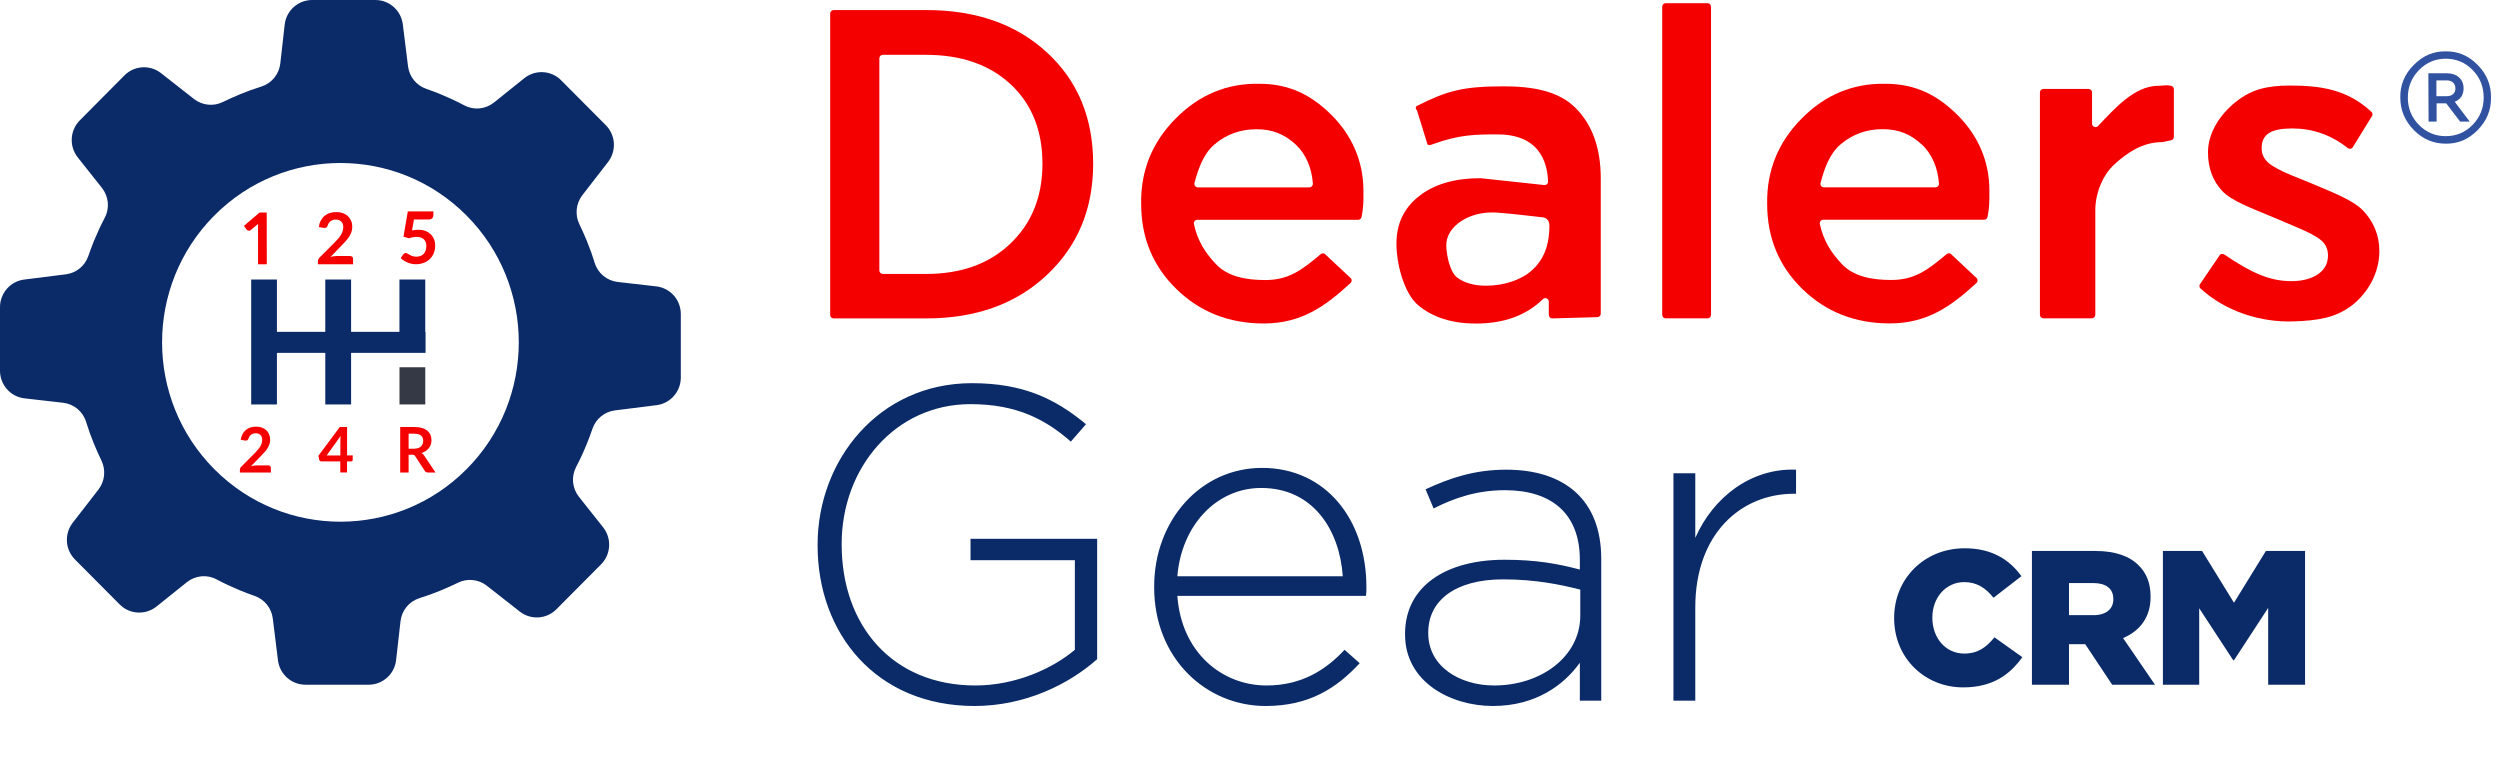 <svg width="157" height="49" viewBox="0 0 157 49" fill="none" xmlns="http://www.w3.org/2000/svg">
<path fill-rule="evenodd" clip-rule="evenodd" d="M38.789 17.707L41.212 17.984C42.094 18.085 42.754 18.832 42.755 19.718V23.71C42.755 24.591 42.103 25.334 41.231 25.445L38.615 25.773C37.964 25.856 37.417 26.304 37.206 26.927C37.101 27.231 36.991 27.531 36.871 27.827C36.665 28.339 36.436 28.842 36.178 29.331C35.862 29.931 35.935 30.665 36.357 31.2L37.876 33.115C38.427 33.812 38.372 34.813 37.748 35.441L34.939 38.265C34.32 38.888 33.338 38.948 32.645 38.408L30.566 36.779C30.048 36.378 29.346 36.304 28.759 36.595C28.401 36.77 28.038 36.932 27.671 37.084C27.235 37.264 26.79 37.425 26.34 37.564C25.693 37.767 25.23 38.334 25.152 39.013L24.876 41.45C24.78 42.331 24.037 43 23.151 43H19.181C18.305 43 17.567 42.345 17.456 41.468L17.131 38.837C17.048 38.182 16.603 37.633 15.983 37.42C15.68 37.314 15.382 37.204 15.088 37.084C14.579 36.871 14.079 36.641 13.592 36.382C12.996 36.063 12.266 36.138 11.734 36.562L9.83 38.089C9.136 38.643 8.141 38.588 7.517 37.96L4.708 35.136C4.089 34.513 4.029 33.526 4.566 32.829L6.186 30.739C6.585 30.217 6.658 29.511 6.369 28.921C6.195 28.561 6.034 28.196 5.883 27.827C5.704 27.389 5.544 26.941 5.406 26.489C5.204 25.838 4.639 25.372 3.965 25.294L1.542 25.017C0.665 24.92 0 24.172 0 23.282V19.29C0 18.408 0.652 17.665 1.524 17.555L4.139 17.227C4.791 17.144 5.337 16.696 5.548 16.073C5.654 15.769 5.764 15.469 5.883 15.173C6.094 14.661 6.324 14.158 6.581 13.669C6.898 13.069 6.824 12.335 6.402 11.8L4.883 9.885C4.332 9.188 4.387 8.187 5.011 7.559L7.815 4.735C8.435 4.112 9.417 4.052 10.11 4.592L12.188 6.221C12.707 6.622 13.409 6.696 13.996 6.405C14.354 6.23 14.717 6.068 15.084 5.916C15.52 5.736 15.965 5.575 16.414 5.436C17.061 5.233 17.525 4.666 17.603 3.987L17.878 1.55C17.974 0.669 18.718 0 19.604 0H23.573C24.449 0 25.188 0.655 25.298 1.533L25.624 4.163C25.706 4.819 26.151 5.368 26.771 5.58C27.074 5.686 27.372 5.797 27.666 5.917C28.175 6.129 28.675 6.36 29.162 6.618C29.758 6.937 30.488 6.863 31.02 6.439L32.925 4.911C33.618 4.357 34.613 4.413 35.237 5.04L38.046 7.864C38.665 8.487 38.725 9.475 38.188 10.171L36.568 12.262C36.169 12.783 36.096 13.489 36.385 14.08C36.559 14.44 36.72 14.805 36.871 15.173C37.05 15.612 37.211 16.06 37.348 16.512C37.55 17.162 38.115 17.628 38.789 17.707ZM13.459 29.465C17.832 33.863 24.927 33.863 29.3 29.465C33.673 25.067 33.673 17.933 29.3 13.535C24.927 9.137 17.832 9.137 13.459 13.535C9.086 17.933 9.086 25.067 13.459 29.465Z" fill="#0A2A68"/>
<path d="M26.706 20.84V17.554H25.086V20.84H22.049V17.554H20.429V20.84H17.391V17.554H15.775V20.84V22.16V25.4H17.391V22.16H20.429V25.4H22.049V22.16H25.898H26.725V20.84H26.706Z" fill="#0A2A68"/>
<path d="M26.708 23.064H25.088V25.399H26.708V23.064Z" fill="#343945"/>
<path fill-rule="evenodd" clip-rule="evenodd" d="M58.174 19.996H52.351C52.231 19.996 52.13 19.894 52.135 19.779V0.854C52.135 0.729 52.236 0.632 52.355 0.632H58.174C61.303 0.632 63.832 1.523 65.759 3.304C67.687 5.081 68.65 7.411 68.65 10.286C68.65 13.12 67.682 15.45 65.745 17.268C63.809 19.087 61.285 19.996 58.174 19.996ZM55.444 3.443C55.319 3.443 55.223 3.544 55.223 3.664V16.983C55.223 17.108 55.324 17.205 55.444 17.205H58.142C60.359 17.205 62.134 16.568 63.465 15.285C64.801 14.006 65.466 12.336 65.466 10.282C65.466 8.21 64.805 6.548 63.483 5.307C62.157 4.066 60.377 3.443 58.142 3.443H55.444Z" fill="#F50000"/>
<path d="M68.901 41.396V33.836H60.949V35.18H67.501V40.808C66.073 42.012 63.749 43.048 61.257 43.048C56.021 43.048 52.857 39.268 52.857 34.2V34.144C52.857 29.412 56.189 25.38 60.949 25.38C63.917 25.38 65.709 26.388 67.249 27.732L68.201 26.64C66.241 25.016 64.225 24.064 61.033 24.064C55.181 24.064 51.345 28.908 51.345 34.2V34.256C51.345 39.772 55.013 44.336 61.201 44.336C64.393 44.336 67.137 42.964 68.901 41.396ZM73.938 37.42H85.782C85.81 37.196 85.81 37.112 85.81 36.916V36.86C85.81 32.632 83.262 29.384 79.258 29.384C75.394 29.384 72.482 32.688 72.482 36.832V36.888C72.482 41.34 75.73 44.336 79.482 44.336C82.226 44.336 83.934 43.216 85.39 41.648L84.438 40.808C83.262 42.068 81.75 43.048 79.538 43.048C76.738 43.048 74.19 40.976 73.938 37.42ZM73.938 36.188C74.19 33.024 76.374 30.644 79.202 30.644C82.478 30.644 84.13 33.304 84.326 36.188H73.938ZM100.558 44V35.096C100.558 31.4 98.262 29.496 94.594 29.496C92.634 29.496 91.094 30 89.526 30.728L90.03 31.932C91.346 31.26 92.774 30.784 94.51 30.784C97.45 30.784 99.214 32.268 99.214 35.152V35.768C97.842 35.404 96.47 35.152 94.482 35.152C90.786 35.152 88.238 36.832 88.238 39.8V39.856C88.238 42.824 91.094 44.336 93.754 44.336C96.47 44.336 98.234 42.992 99.214 41.62V44H100.558ZM99.242 38.652C99.242 41.256 96.75 43.048 93.838 43.048C91.654 43.048 89.694 41.844 89.694 39.772V39.716C89.694 37.728 91.374 36.384 94.398 36.384C96.442 36.384 98.038 36.72 99.242 37.028V38.652ZM112.792 31.008V29.496C109.964 29.384 107.584 31.232 106.464 33.78V29.72H105.092V44H106.464V38.148C106.464 33.5 109.348 31.008 112.652 31.008H112.792Z" fill="#0A2A68"/>
<path fill-rule="evenodd" clip-rule="evenodd" d="M92.685 20.319C91.189 20.319 89.982 19.936 89.069 19.174C88.156 18.408 87.697 16.548 87.697 15.302C87.697 14.047 88.174 13.05 89.129 12.307C90.079 11.564 91.364 11.19 92.979 11.19L97.004 11.624C97.114 11.624 97.21 11.536 97.219 11.426C97.196 10.48 96.903 9.732 96.389 9.225C95.852 8.699 95.044 8.44 94.071 8.44C92.671 8.44 91.662 8.445 89.969 9.058C89.954 9.063 89.939 9.069 89.925 9.074C89.822 9.113 89.724 9.149 89.647 9.068L88.991 6.945C88.913 6.866 88.872 6.705 88.968 6.659C90.914 5.68 91.896 5.422 94.457 5.422C96.246 5.422 97.876 5.713 98.936 6.769C99.996 7.827 100.528 9.303 100.528 11.2V19.696C100.528 19.821 100.427 19.917 100.307 19.917L97.485 19.996C97.361 19.996 97.265 19.894 97.265 19.774V18.943C97.265 18.745 97.031 18.648 96.893 18.787C95.852 19.807 94.447 20.319 92.685 20.319ZM96.815 13.641C96.815 13.641 94.654 13.383 93.929 13.346C92.24 13.258 90.822 14.223 90.827 15.399C90.827 15.99 91.052 17.089 91.51 17.43C91.965 17.771 92.575 17.942 93.332 17.942C94.383 17.942 95.503 17.614 96.214 16.968C96.921 16.323 97.302 15.455 97.302 14.168C97.302 13.761 97.045 13.651 96.815 13.641Z" fill="#F50000"/>
<path d="M107.452 19.774V0.42C107.452 0.3 107.356 0.199 107.232 0.199H104.607C104.488 0.199 104.387 0.295 104.387 0.42V19.77C104.387 19.89 104.483 19.992 104.607 19.992H107.232C107.355 19.996 107.452 19.894 107.452 19.774Z" fill="#F50000"/>
<path fill-rule="evenodd" clip-rule="evenodd" d="M118.393 5.261C120.284 5.261 121.67 5.967 122.936 7.227C124.202 8.491 124.941 10.106 124.933 11.98C124.933 12.036 124.933 12.092 124.933 12.147C124.935 12.604 124.937 13.038 124.818 13.619C124.795 13.725 124.708 13.799 124.602 13.799H114.502C114.364 13.799 114.259 13.928 114.286 14.066C114.511 15.113 114.989 15.856 115.658 16.572C116.397 17.361 117.539 17.582 118.765 17.582C120.21 17.582 121.032 16.987 122.248 15.958C122.344 15.875 122.496 15.893 122.569 16L124.152 17.481C124.216 17.573 124.203 17.698 124.12 17.772C122.537 19.23 121.032 20.31 118.678 20.31C116.503 20.31 114.672 19.594 113.194 18.155C111.717 16.719 110.978 14.934 110.978 12.802C110.941 10.729 111.661 8.943 113.139 7.448C114.621 5.948 116.37 5.224 118.393 5.261ZM114.543 11.763H121.55C121.678 11.763 121.78 11.657 121.766 11.527C121.701 10.558 121.33 9.658 120.683 9.068C119.981 8.431 119.256 8.112 118.223 8.112C117.214 8.112 116.332 8.431 115.585 9.068C114.905 9.649 114.584 10.536 114.332 11.482C114.295 11.625 114.396 11.763 114.543 11.763Z" fill="#F50000"/>
<path fill-rule="evenodd" clip-rule="evenodd" d="M79.369 20.314C77.194 20.314 75.363 19.599 73.885 18.159C72.408 16.724 71.665 14.938 71.665 12.802C71.629 10.729 72.349 8.943 73.827 7.448C75.309 5.948 77.057 5.224 79.081 5.261C80.971 5.261 82.357 5.967 83.624 7.227C84.885 8.487 85.624 10.107 85.624 11.985C85.624 12.041 85.624 12.097 85.624 12.152C85.626 12.609 85.628 13.043 85.509 13.623C85.486 13.729 85.399 13.803 85.294 13.803H75.193C75.056 13.803 74.95 13.932 74.978 14.07C75.202 15.118 75.68 15.861 76.35 16.576C77.088 17.365 78.231 17.587 79.456 17.587C80.902 17.587 81.723 16.991 82.939 15.963C83.035 15.879 83.187 15.898 83.26 16.004L84.844 17.485C84.908 17.577 84.894 17.702 84.811 17.776C83.229 19.234 81.723 20.314 79.369 20.314ZM76.267 9.072C75.588 9.654 75.267 10.54 75.014 11.486C74.977 11.625 75.079 11.763 75.22 11.767H82.228C82.356 11.767 82.457 11.657 82.448 11.532C82.384 10.563 82.012 9.663 81.365 9.072C80.663 8.435 79.938 8.117 78.906 8.117C77.896 8.117 77.015 8.435 76.267 9.072Z" fill="#F50000"/>
<path d="M136.345 5.386C136.014 5.317 135.881 5.386 135.551 5.386C134.032 5.386 132.77 6.853 131.756 7.914C131.618 8.058 131.38 7.96 131.38 7.762V5.806C131.38 5.686 131.283 5.584 131.159 5.584H128.328C128.208 5.584 128.107 5.681 128.107 5.806V19.77C128.107 19.89 128.204 19.992 128.328 19.992H131.366C131.485 19.992 131.586 19.895 131.586 19.77V13.189C131.586 12.165 132.022 11.011 132.797 10.309C133.573 9.603 134.541 8.925 135.785 8.925L136.299 8.819C136.418 8.819 136.519 8.722 136.519 8.597V5.603C136.519 5.496 136.446 5.409 136.345 5.386Z" fill="#F50000"/>
<path d="M148.431 13.254C147.816 12.598 146.678 12.16 145.297 11.574L143.925 11.015C143.205 10.72 142.709 10.453 142.438 10.208C142.167 9.963 142.03 9.663 142.03 9.313C142.03 8.395 142.663 8.067 143.966 8.067C145.196 8.067 146.371 8.455 147.422 9.285C147.523 9.364 147.656 9.368 147.738 9.272L148.936 7.329C149.009 7.246 149.014 7.112 148.936 7.033C147.427 5.63 145.788 5.372 143.797 5.372C142.319 5.372 141.356 5.64 140.41 6.396C139.465 7.148 138.662 8.293 138.662 9.567C138.662 10.545 138.96 11.353 139.552 11.989C140.144 12.626 141.424 13.083 142.728 13.632L144.187 14.251C144.944 14.564 145.472 14.841 145.761 15.086C146.054 15.33 146.197 15.649 146.197 16.041C146.197 16.548 145.981 16.945 145.554 17.231C145.128 17.513 144.572 17.656 143.893 17.656C142.567 17.656 141.392 17.148 139.722 16.004C139.616 15.935 139.488 15.916 139.405 16.013L138.185 17.808C138.111 17.891 138.097 18.02 138.175 18.099C139.795 19.603 142.039 20.249 144.013 20.185C145.596 20.134 146.674 19.95 147.688 19.188C148.698 18.404 149.423 17.158 149.423 15.769C149.426 14.753 149.041 13.909 148.431 13.254Z" fill="#F50000"/>
<path d="M16.755 16.595H16.204V14.292C16.204 14.218 16.204 14.14 16.209 14.061L15.745 14.449C15.717 14.472 15.69 14.481 15.667 14.486C15.639 14.49 15.617 14.49 15.594 14.486C15.571 14.481 15.553 14.472 15.534 14.463C15.516 14.453 15.502 14.44 15.493 14.426L15.318 14.186L16.3 13.346H16.75L16.755 16.595Z" fill="#F50000"/>
<path d="M21.98 16.078C22.039 16.078 22.085 16.096 22.122 16.128C22.159 16.161 22.172 16.207 22.172 16.262V16.594H19.965V16.41C19.965 16.373 19.974 16.331 19.988 16.294C20.001 16.253 20.029 16.216 20.061 16.184L21.038 15.201C21.121 15.118 21.194 15.039 21.259 14.961C21.323 14.887 21.378 14.809 21.419 14.735C21.46 14.661 21.497 14.582 21.52 14.508C21.543 14.43 21.557 14.351 21.557 14.264C21.557 14.185 21.548 14.116 21.525 14.06C21.502 14 21.47 13.95 21.429 13.913C21.388 13.871 21.337 13.844 21.282 13.82C21.227 13.802 21.162 13.788 21.089 13.788C21.024 13.788 20.965 13.797 20.905 13.815C20.85 13.834 20.8 13.861 20.758 13.894C20.717 13.926 20.68 13.967 20.648 14.009C20.621 14.055 20.598 14.102 20.58 14.157C20.552 14.226 20.52 14.273 20.483 14.296C20.442 14.319 20.387 14.323 20.309 14.309L20.02 14.258C20.043 14.102 20.084 13.968 20.148 13.848C20.213 13.732 20.291 13.631 20.387 13.553C20.483 13.474 20.593 13.414 20.717 13.377C20.841 13.336 20.974 13.317 21.116 13.317C21.263 13.317 21.401 13.34 21.525 13.382C21.648 13.428 21.755 13.488 21.841 13.571C21.929 13.649 21.997 13.746 22.048 13.861C22.098 13.977 22.121 14.101 22.121 14.24C22.121 14.36 22.103 14.471 22.07 14.572C22.034 14.674 21.988 14.771 21.928 14.863C21.868 14.955 21.8 15.043 21.722 15.13C21.644 15.218 21.561 15.306 21.474 15.393L20.749 16.141C20.818 16.118 20.887 16.104 20.955 16.095C21.024 16.085 21.088 16.077 21.153 16.077L21.98 16.078Z" fill="#F50000"/>
<path d="M16.841 29.221C16.891 29.221 16.933 29.234 16.964 29.267C16.997 29.294 17.01 29.336 17.01 29.382V29.673H15.065V29.511C15.065 29.479 15.069 29.442 15.083 29.41C15.096 29.373 15.12 29.341 15.147 29.313L16.01 28.445C16.083 28.372 16.148 28.302 16.203 28.233C16.258 28.164 16.308 28.099 16.345 28.035C16.382 27.97 16.414 27.901 16.433 27.836C16.451 27.767 16.465 27.698 16.465 27.624C16.465 27.555 16.456 27.495 16.437 27.444C16.419 27.393 16.392 27.347 16.355 27.315C16.318 27.278 16.277 27.255 16.226 27.237C16.176 27.218 16.121 27.209 16.056 27.209C15.997 27.209 15.946 27.218 15.896 27.232C15.845 27.25 15.804 27.273 15.767 27.301C15.731 27.329 15.699 27.366 15.671 27.402C15.644 27.444 15.626 27.485 15.611 27.531C15.589 27.591 15.561 27.633 15.524 27.651C15.487 27.67 15.437 27.674 15.373 27.665L15.116 27.619C15.134 27.481 15.175 27.36 15.231 27.259C15.286 27.158 15.359 27.07 15.442 27C15.524 26.931 15.625 26.88 15.731 26.844C15.841 26.807 15.956 26.793 16.084 26.793C16.217 26.793 16.336 26.811 16.442 26.853C16.552 26.89 16.644 26.945 16.722 27.019C16.8 27.088 16.86 27.176 16.901 27.278C16.942 27.38 16.965 27.49 16.965 27.61C16.965 27.716 16.952 27.814 16.919 27.901C16.887 27.989 16.846 28.076 16.796 28.159C16.745 28.242 16.686 28.321 16.612 28.395C16.544 28.473 16.47 28.547 16.397 28.626L15.759 29.281C15.819 29.263 15.883 29.248 15.943 29.24C16.002 29.23 16.062 29.226 16.117 29.226H16.842V29.221H16.841Z" fill="#F50000"/>
<path fill-rule="evenodd" clip-rule="evenodd" d="M22.151 28.879V28.597H21.797V26.816H21.338L19.994 28.625L20.045 28.87C20.049 28.897 20.067 28.925 20.09 28.943C20.118 28.966 20.145 28.976 20.178 28.976H21.371V29.672H21.793V28.976H22.05C22.082 28.976 22.105 28.966 22.123 28.948C22.141 28.93 22.151 28.907 22.151 28.879ZM21.375 27.665V28.597H21.375V28.602H20.512L21.394 27.375C21.38 27.481 21.375 27.577 21.375 27.665Z" fill="#F50000"/>
<path fill-rule="evenodd" clip-rule="evenodd" d="M26.872 29.673H27.35L26.643 28.616C26.62 28.579 26.592 28.547 26.565 28.52C26.533 28.492 26.501 28.469 26.469 28.45C26.57 28.419 26.657 28.377 26.735 28.326C26.813 28.271 26.877 28.211 26.932 28.142C26.987 28.072 27.028 27.998 27.056 27.911C27.084 27.828 27.097 27.735 27.097 27.638C27.097 27.518 27.074 27.407 27.033 27.306C26.986 27.204 26.922 27.121 26.835 27.047C26.748 26.973 26.634 26.918 26.496 26.877C26.358 26.835 26.193 26.816 26 26.816H25.133V29.673H25.661V28.556H25.886C25.941 28.556 25.978 28.566 26.005 28.579C26.033 28.593 26.056 28.62 26.078 28.653L26.675 29.567C26.717 29.636 26.781 29.673 26.872 29.673ZM26.253 28.141C26.179 28.164 26.092 28.178 25.991 28.178V28.182H25.661V27.236H26C26.198 27.236 26.34 27.273 26.436 27.352C26.533 27.43 26.578 27.541 26.578 27.684C26.578 27.753 26.564 27.822 26.542 27.883C26.519 27.942 26.482 27.993 26.436 28.039C26.386 28.081 26.326 28.118 26.253 28.141Z" fill="#F50000"/>
<path d="M25.876 14.472C25.949 14.458 26.018 14.444 26.082 14.439C26.147 14.434 26.211 14.43 26.275 14.43C26.445 14.43 26.596 14.457 26.729 14.508C26.858 14.559 26.968 14.633 27.06 14.72C27.147 14.813 27.216 14.919 27.262 15.039C27.308 15.159 27.33 15.293 27.33 15.431C27.33 15.607 27.298 15.764 27.238 15.907C27.179 16.05 27.091 16.174 26.986 16.276C26.876 16.377 26.752 16.455 26.6 16.511C26.453 16.566 26.293 16.594 26.119 16.594C26.018 16.594 25.921 16.584 25.83 16.561C25.738 16.538 25.651 16.511 25.573 16.478C25.49 16.441 25.417 16.4 25.348 16.354C25.279 16.308 25.219 16.257 25.164 16.206L25.334 15.966C25.371 15.916 25.417 15.888 25.476 15.888C25.513 15.888 25.554 15.902 25.591 15.925C25.632 15.948 25.674 15.976 25.724 16.003C25.775 16.031 25.834 16.059 25.903 16.082C25.972 16.105 26.054 16.119 26.151 16.119C26.252 16.119 26.344 16.101 26.422 16.068C26.5 16.036 26.564 15.99 26.614 15.93C26.665 15.87 26.706 15.8 26.734 15.717C26.761 15.634 26.775 15.547 26.775 15.45C26.775 15.27 26.724 15.132 26.619 15.03C26.518 14.928 26.362 14.878 26.165 14.878C26.009 14.878 25.853 14.905 25.688 14.966L25.339 14.864L25.61 13.277H27.216V13.516C27.216 13.595 27.193 13.659 27.143 13.71C27.092 13.761 27.01 13.784 26.89 13.784H25.995L25.876 14.472Z" fill="#F50000"/>
<path fill-rule="evenodd" clip-rule="evenodd" d="M155.599 8.168C156.172 7.582 156.447 6.904 156.434 6.128C156.447 5.344 156.172 4.661 155.599 4.079C155.025 3.493 154.355 3.212 153.593 3.225C152.832 3.212 152.162 3.493 151.584 4.079C151.005 4.661 150.721 5.344 150.739 6.128C150.739 6.913 151.024 7.591 151.584 8.163C152.143 8.735 152.813 9.022 153.593 9.022C154.355 9.035 155.025 8.754 155.599 8.168ZM155.278 4.393C155.741 4.864 155.975 5.441 155.975 6.128C155.975 6.798 155.741 7.365 155.278 7.845C154.814 8.316 154.25 8.551 153.593 8.551C152.937 8.551 152.373 8.316 151.909 7.845C151.446 7.375 151.212 6.802 151.212 6.133C151.212 5.455 151.446 4.878 151.909 4.403C152.373 3.927 152.937 3.687 153.593 3.687C154.25 3.687 154.814 3.922 155.278 4.393ZM154.158 6.392L155.098 7.637H154.497L153.621 6.488H153.019V7.637H152.515L152.501 4.601H153.667C153.979 4.601 154.231 4.689 154.424 4.859C154.617 5.035 154.713 5.261 154.713 5.542C154.713 5.958 154.529 6.239 154.158 6.392ZM153.657 6.041H153.006V5.049H153.657C153.827 5.049 153.96 5.095 154.057 5.187C154.153 5.279 154.199 5.404 154.199 5.556C154.199 5.7 154.153 5.819 154.057 5.907C153.96 5.995 153.827 6.041 153.657 6.041Z" fill="#3151A1"/>
<path d="M123.284 43.168C125.144 43.168 126.212 42.364 127.004 41.272L125.252 40.024C124.748 40.636 124.232 41.044 123.356 41.044C122.18 41.044 121.352 40.06 121.352 38.8V38.776C121.352 37.552 122.18 36.556 123.356 36.556C124.16 36.556 124.712 36.94 125.192 37.54L126.944 36.184C126.2 35.152 125.096 34.432 123.38 34.432C120.836 34.432 118.952 36.352 118.952 38.8V38.824C118.952 41.332 120.884 43.168 123.284 43.168Z" fill="#0A2A68"/>
<path d="M127.605 43H129.933V40.456H130.929H130.953L132.645 43H135.333L133.329 40.072C134.373 39.628 135.057 38.776 135.057 37.492V37.468C135.057 36.64 134.805 35.992 134.313 35.512C133.749 34.936 132.861 34.6 131.577 34.6H127.605V43ZM129.933 38.632V36.616H131.457C132.237 36.616 132.717 36.952 132.717 37.612V37.636C132.717 38.248 132.261 38.632 131.469 38.632H129.933Z" fill="#0A2A68"/>
<path d="M135.83 43H138.11V38.2L140.246 41.464H140.294L142.442 38.176V43H144.758V34.6H142.298L140.294 37.852L138.29 34.6H135.83V43Z" fill="#0A2A68"/>
</svg>
